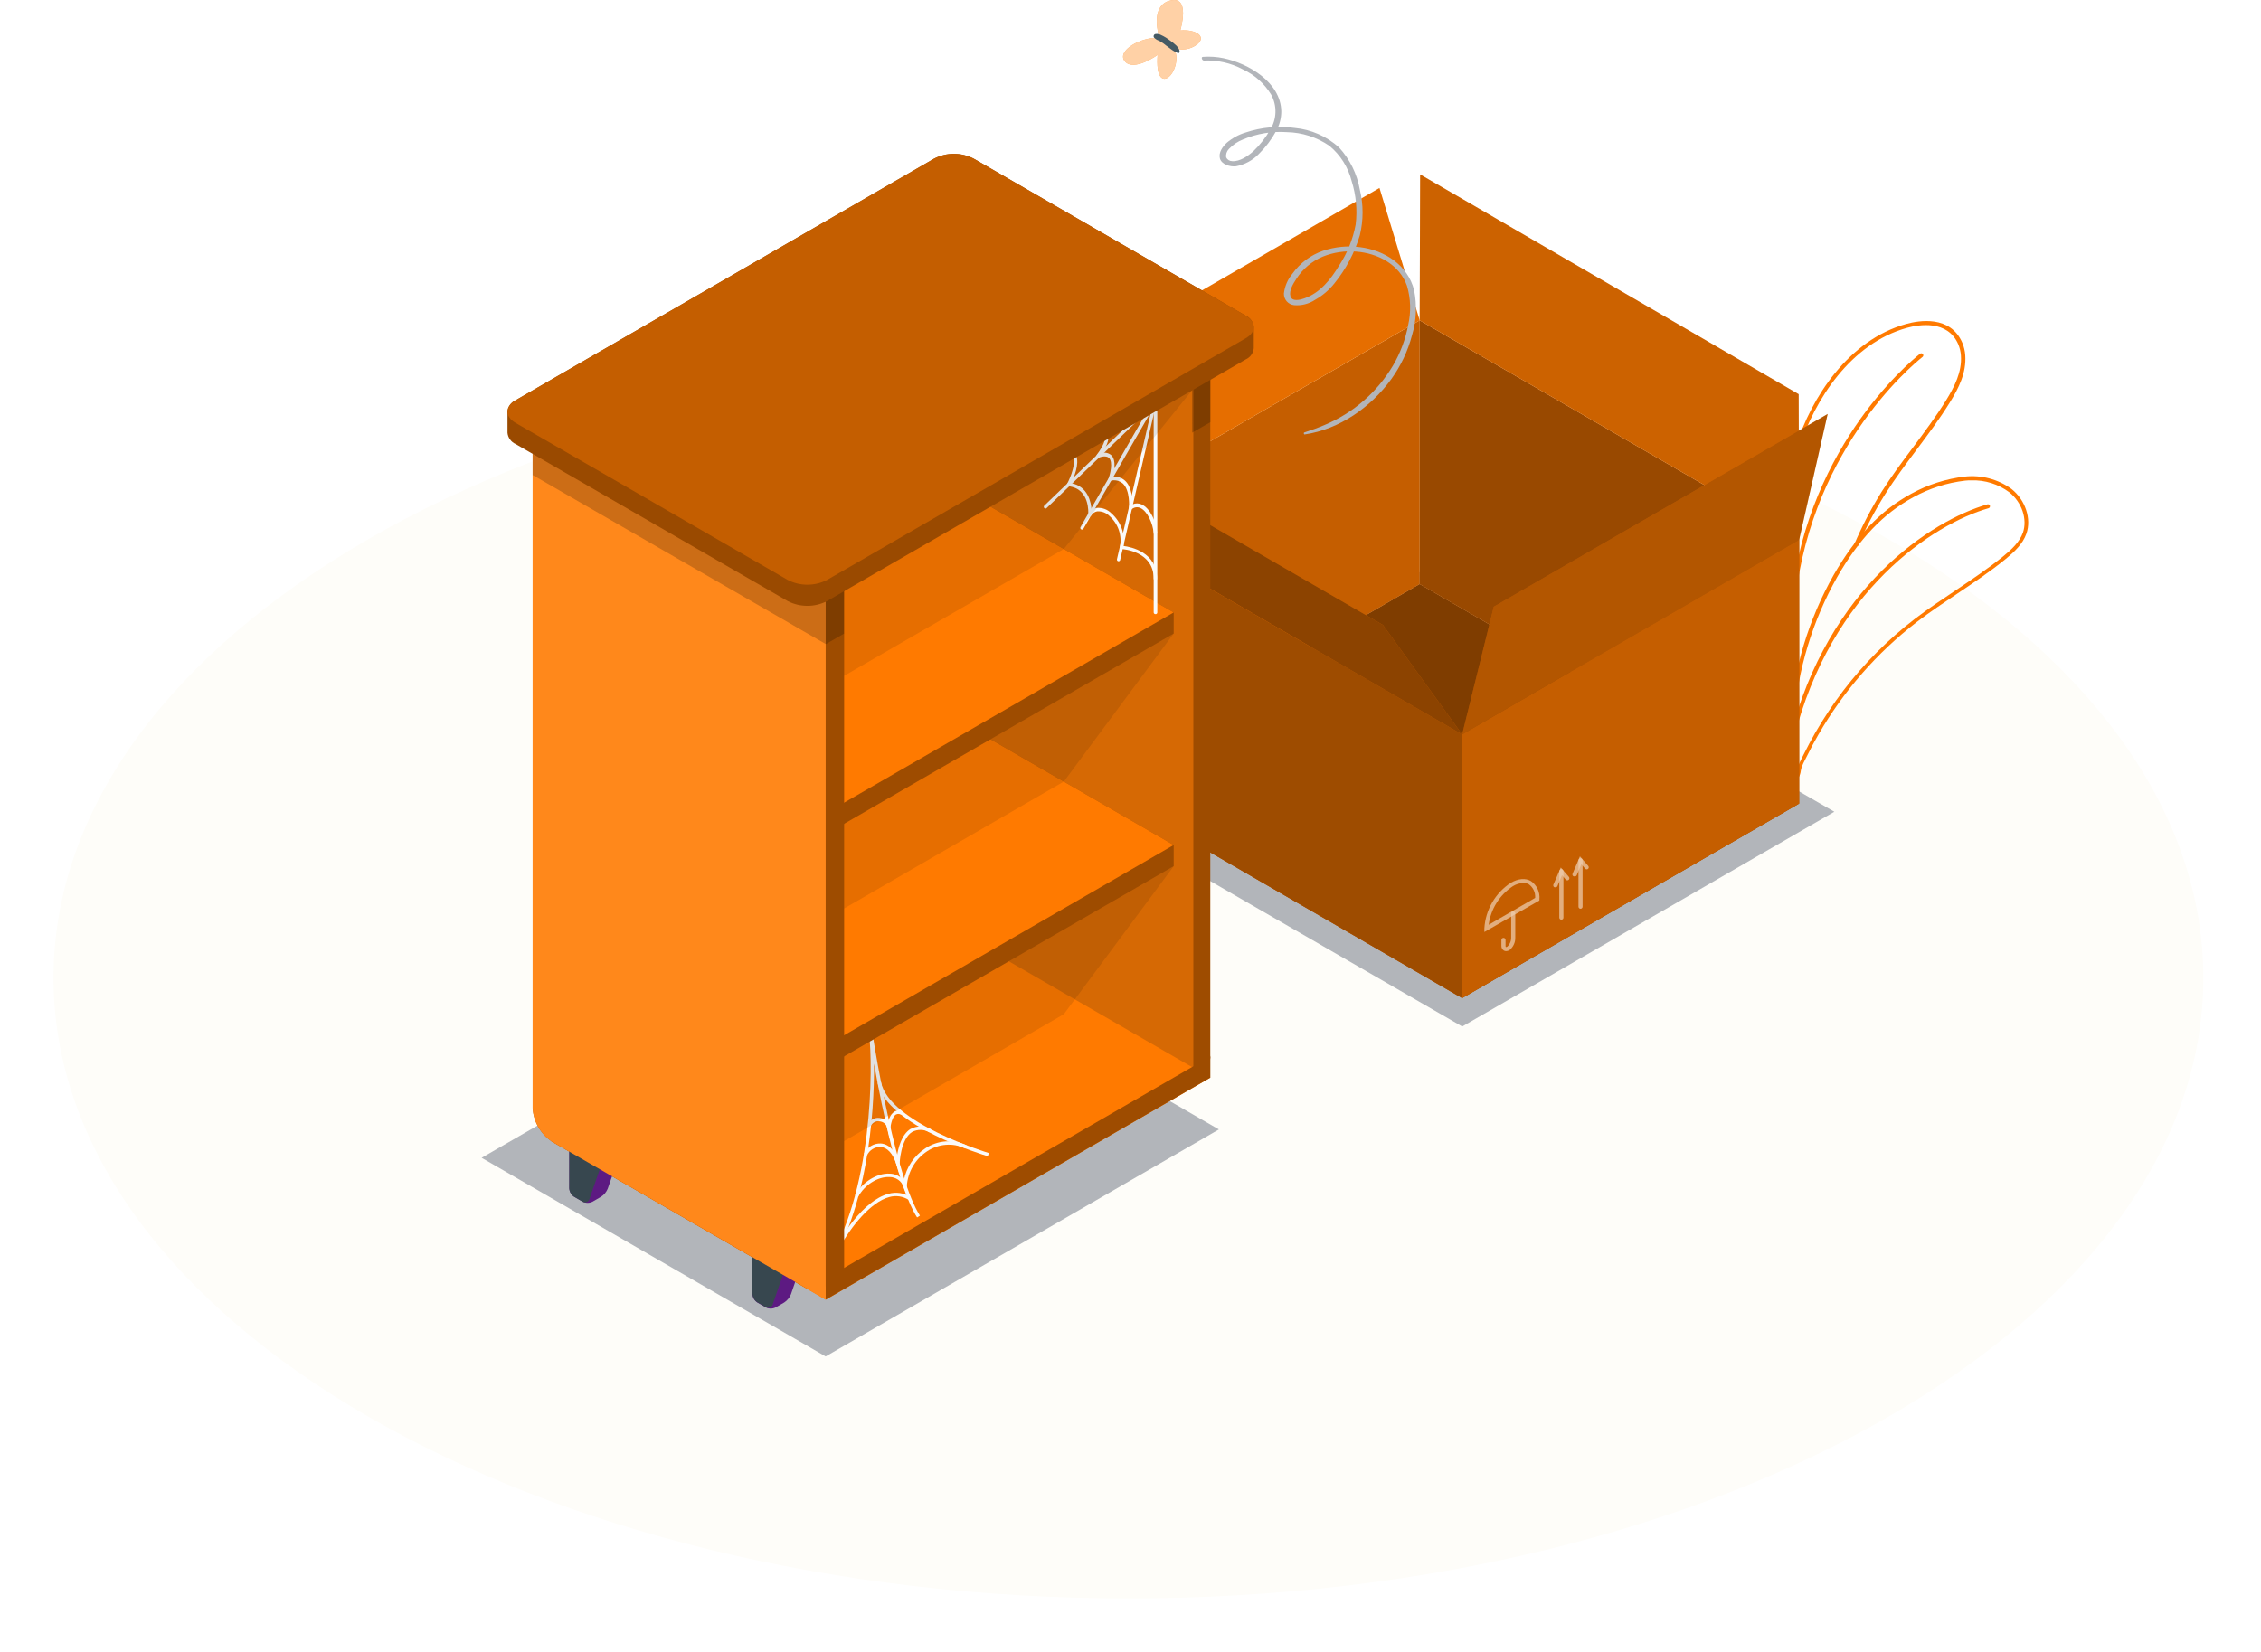 <svg width="338" height="247" viewBox="0 0 338 247" fill="none" xmlns="http://www.w3.org/2000/svg">
<g filter="url(#filter0_d_2207_215)">
<path d="M168.689 235C257.434 235 329.377 193.462 329.377 142.223C329.377 90.983 257.434 49.446 168.689 49.446C79.943 49.446 8 90.983 8 142.223C8 193.462 79.943 235 168.689 235Z" fill="#FEFDF9"/>
</g>
<path d="M152.26 115.194L218.587 153.486L274.22 121.375L207.893 83.082L152.26 115.194Z" fill="#B2B5BA"/>
<path d="M267.77 106.551C267.667 104.823 267.435 102.754 267.155 100.35C266.11 91.226 264.683 78.728 268.467 66.757C270.768 59.469 276.313 50.83 284.973 48.433C286.899 47.901 291.557 47.115 293.346 51.247C293.597 51.844 293.747 52.479 293.79 53.125C293.974 55.748 292.793 58.063 291.482 60.173C289.972 62.625 288.224 64.954 286.53 67.221C284.932 69.365 283.273 71.578 281.825 73.873C280.261 76.366 278.891 78.976 277.727 81.679L277.174 81.44C278.336 78.709 279.706 76.072 281.272 73.552C282.726 71.237 284.393 69.01 286.004 66.859C287.684 64.605 289.419 62.283 290.922 59.859C292.178 57.81 293.312 55.618 293.141 53.166C293.104 52.588 292.97 52.02 292.745 51.486C291.147 47.791 286.858 48.529 285.089 49.014C276.662 51.349 271.246 59.804 268.992 66.934C265.25 78.79 266.67 91.213 267.708 100.282C267.982 102.693 268.221 104.776 268.323 106.517L267.77 106.551Z" fill="#FF7A00"/>
<path d="M268.385 116.481C268.339 116.488 268.293 116.488 268.248 116.481C268.117 116.456 267.994 116.4 267.888 116.318C267.782 116.236 267.698 116.131 267.64 116.01C267.521 115.672 267.521 115.303 267.64 114.965C267.736 114.311 267.736 113.646 267.64 112.991C267.64 112.623 267.579 112.233 267.579 111.885V107.644C268.124 100.026 270.357 92.624 274.114 85.974C277.447 80.176 281.135 76.318 285.724 73.818C288.198 72.459 290.911 71.589 293.715 71.257C296.19 70.984 298.678 71.641 300.694 73.101C302.777 74.747 303.713 77.567 302.928 79.801C302.374 81.365 301.111 82.532 299.82 83.591C297.519 85.469 295.006 87.149 292.581 88.774C290.566 90.14 288.483 91.506 286.537 93.009C280.582 97.605 275.587 103.324 271.833 109.843C271.219 110.902 270.638 111.994 270.106 113.087L269.887 113.517C269.674 113.907 269.487 114.311 269.327 114.726C269.293 114.815 269.259 114.999 269.211 115.211C269.176 115.6 269.052 115.977 268.849 116.31C268.721 116.423 268.555 116.484 268.385 116.481ZM294.698 71.824C294.391 71.824 294.084 71.824 293.769 71.865C291.049 72.182 288.416 73.027 286.018 74.351C281.538 76.789 277.925 80.579 274.647 86.275C270.94 92.842 268.735 100.15 268.193 107.671V111.871C268.193 112.199 268.193 112.554 268.255 112.93C268.365 113.645 268.365 114.373 268.255 115.088C268.181 115.31 268.181 115.549 268.255 115.771C268.272 115.806 268.297 115.836 268.328 115.859C268.359 115.883 268.395 115.899 268.432 115.908C268.554 115.655 268.637 115.386 268.678 115.108C268.711 114.919 268.757 114.732 268.815 114.548C268.981 114.11 269.178 113.683 269.402 113.271L269.614 112.848C270.16 111.742 270.748 110.642 271.362 109.57C272.639 107.36 274.055 105.234 275.603 103.205C278.663 99.207 282.233 95.628 286.223 92.558C288.19 91.055 290.28 89.655 292.301 88.303C294.719 86.685 297.211 85.011 299.499 83.154C300.715 82.164 301.91 81.05 302.415 79.63C303.098 77.629 302.258 75.095 300.367 73.6C298.733 72.382 296.734 71.756 294.698 71.824Z" fill="#FF7A00"/>
<path d="M267.872 110.649H267.797C267.759 110.64 267.722 110.624 267.691 110.601C267.659 110.578 267.632 110.548 267.611 110.514C267.591 110.481 267.577 110.443 267.572 110.404C267.566 110.365 267.569 110.325 267.579 110.287C273.213 87.818 288.791 77.793 297.109 75.409C297.185 75.388 297.266 75.398 297.335 75.436C297.404 75.475 297.456 75.539 297.478 75.614C297.499 75.691 297.49 75.773 297.451 75.844C297.413 75.914 297.349 75.966 297.273 75.99C289.078 78.332 273.732 88.228 268.166 110.43C268.147 110.494 268.108 110.549 268.055 110.588C268.002 110.628 267.938 110.649 267.872 110.649Z" fill="#FF7A00"/>
<path d="M267.838 92.21C267.758 92.203 267.684 92.164 267.631 92.103C267.579 92.042 267.553 91.962 267.558 91.882C269.354 67.617 285.226 54.32 287.029 52.893C287.059 52.867 287.095 52.848 287.133 52.837C287.171 52.825 287.211 52.821 287.251 52.826C287.29 52.83 287.329 52.843 287.363 52.863C287.398 52.882 287.428 52.909 287.452 52.941C287.477 52.972 287.495 53.007 287.506 53.045C287.517 53.083 287.521 53.123 287.516 53.162C287.512 53.202 287.5 53.24 287.481 53.274C287.461 53.309 287.435 53.34 287.404 53.364C285.622 54.778 269.935 67.918 268.166 91.93C268.157 92.009 268.119 92.083 268.058 92.135C267.997 92.187 267.918 92.214 267.838 92.21Z" fill="#FF7A00"/>
<path d="M268.954 120.152L218.581 149.238L161.856 116.41L212.229 87.33L268.954 120.152Z" fill="#FF7A00"/>
<path opacity="0.5" d="M268.954 120.152L218.581 149.238L161.856 116.41L212.229 87.33L268.954 120.152Z" fill="black"/>
<path d="M212.229 47.904V87.33L161.856 116.41V76.99L212.229 47.904Z" fill="#FF7A00"/>
<path opacity="0.23" d="M212.229 47.904V87.33L161.856 116.41V76.99L212.229 47.904Z" fill="black"/>
<path d="M218.581 109.812V149.239L161.856 116.41V76.99L218.581 109.812Z" fill="#FF7A00"/>
<path opacity="0.38" d="M218.581 109.812V149.239L161.856 116.41V76.99L218.581 109.812Z" fill="black"/>
<path d="M268.954 80.726V120.152L212.229 87.33V47.904L268.954 80.726Z" fill="#FF7A00"/>
<path opacity="0.4" d="M268.954 80.726V120.152L212.229 87.33V47.904L268.954 80.726Z" fill="black"/>
<path d="M268.954 120.152V80.726L218.581 109.812V149.238L268.954 120.152Z" fill="#FF7A00"/>
<path opacity="0.23" d="M268.954 120.152V80.726L218.581 109.812V149.238L268.954 120.152Z" fill="black"/>
<path d="M212.229 47.904L212.298 26.077L268.886 58.94L268.954 80.726L212.229 47.904Z" fill="#FF7A00"/>
<path opacity="0.2" d="M212.229 47.904L212.298 26.077L268.886 58.94L268.954 80.726L212.229 47.904Z" fill="black"/>
<path d="M218.581 109.812L223.306 90.717L273.222 61.898L268.954 80.726L218.581 109.812Z" fill="#FF7A00"/>
<path opacity="0.3" d="M218.581 109.812L223.306 90.717L273.222 61.898L268.954 80.726L218.581 109.812Z" fill="black"/>
<path d="M161.856 76.99L155.846 57.185L206.22 28.106L212.229 47.904L161.856 76.99Z" fill="#FF7A00"/>
<path opacity="0.1" d="M161.856 76.99L155.846 57.185L206.22 28.106L212.229 47.904L161.856 76.99Z" fill="black"/>
<path d="M161.856 76.99L150 60.62L206.732 93.442L218.581 109.813L161.856 76.99Z" fill="#FF7A00"/>
<path opacity="0.45" d="M161.856 76.99L150 60.62L206.732 93.442L218.581 109.813L161.856 76.99Z" fill="black"/>
<g opacity="0.7">
<path opacity="0.7" d="M233.414 137.513C233.332 137.513 233.253 137.48 233.194 137.423C233.136 137.365 233.102 137.287 233.1 137.205V130.267C233.102 130.184 233.135 130.105 233.194 130.046C233.252 129.988 233.331 129.954 233.414 129.952C233.496 129.954 233.574 129.988 233.632 130.047C233.689 130.106 233.721 130.184 233.721 130.267V137.205C233.721 137.287 233.689 137.365 233.631 137.423C233.574 137.48 233.496 137.513 233.414 137.513Z" fill="white"/>
<path opacity="0.7" d="M232.506 132.67C232.465 132.677 232.424 132.677 232.383 132.67C232.308 132.636 232.25 132.574 232.219 132.498C232.189 132.422 232.189 132.337 232.219 132.261L233.325 129.713L234.555 131.134C234.599 131.197 234.618 131.275 234.608 131.352C234.598 131.428 234.561 131.499 234.503 131.55C234.444 131.6 234.369 131.628 234.292 131.627C234.215 131.626 234.14 131.596 234.084 131.544L233.503 130.861L232.82 132.5C232.791 132.556 232.745 132.602 232.689 132.633C232.633 132.663 232.569 132.676 232.506 132.67Z" fill="white"/>
<path opacity="0.7" d="M236.276 135.88C236.194 135.878 236.116 135.845 236.058 135.786C236.001 135.727 235.968 135.648 235.969 135.566V128.634C235.969 128.553 236.001 128.475 236.059 128.417C236.116 128.359 236.194 128.327 236.276 128.327C236.357 128.327 236.436 128.359 236.493 128.417C236.551 128.475 236.583 128.553 236.583 128.634V135.559C236.584 135.6 236.577 135.642 236.562 135.68C236.547 135.718 236.525 135.754 236.496 135.783C236.467 135.813 236.433 135.837 236.396 135.854C236.358 135.87 236.317 135.879 236.276 135.88Z" fill="white"/>
<path opacity="0.7" d="M235.367 131.038C235.327 131.045 235.285 131.045 235.245 131.038C235.207 131.022 235.173 130.998 235.145 130.969C235.117 130.939 235.095 130.905 235.08 130.866C235.065 130.828 235.058 130.788 235.06 130.747C235.061 130.706 235.07 130.666 235.087 130.629L236.187 128.047L237.416 129.461C237.473 129.519 237.505 129.598 237.505 129.679C237.505 129.761 237.473 129.839 237.416 129.898C237.388 129.927 237.354 129.95 237.316 129.965C237.279 129.981 237.238 129.989 237.198 129.989C237.157 129.989 237.117 129.981 237.079 129.965C237.042 129.95 237.008 129.927 236.979 129.898L236.399 129.215L235.716 130.854C235.687 130.92 235.637 130.974 235.574 131.007C235.511 131.041 235.438 131.052 235.367 131.038Z" fill="white"/>
</g>
<g opacity="0.7">
<path opacity="0.7" d="M225.157 142.218C225.041 142.22 224.926 142.191 224.823 142.136C224.699 142.057 224.599 141.946 224.533 141.815C224.467 141.684 224.438 141.538 224.447 141.392V140.538C224.449 140.456 224.483 140.378 224.542 140.32C224.6 140.263 224.679 140.231 224.761 140.231C224.843 140.231 224.921 140.263 224.979 140.321C225.036 140.378 225.069 140.456 225.069 140.538V141.392C225.069 141.515 225.069 141.583 225.13 141.596C225.192 141.61 225.226 141.596 225.328 141.542C225.52 141.364 225.672 141.147 225.772 140.906C225.872 140.664 225.919 140.403 225.909 140.142V136.591C225.909 136.509 225.941 136.431 225.999 136.373C226.056 136.316 226.135 136.283 226.216 136.283C226.298 136.283 226.376 136.316 226.433 136.373C226.491 136.431 226.523 136.509 226.523 136.591V140.142C226.539 140.511 226.467 140.878 226.314 141.213C226.161 141.549 225.931 141.844 225.642 142.075C225.496 142.165 225.329 142.214 225.157 142.218Z" fill="white"/>
<path opacity="0.7" d="M221.9 139.356V138.824C221.981 137.456 222.381 136.126 223.067 134.94C223.754 133.754 224.708 132.746 225.854 131.994C226.974 131.352 228.039 131.257 228.859 131.735C229.296 132.034 229.645 132.446 229.868 132.927C230.091 133.407 230.182 133.939 230.129 134.467V134.644L221.9 139.356ZM227.712 132.022C227.165 132.047 226.633 132.211 226.168 132.5C225.186 133.146 224.355 133.995 223.73 134.991C223.106 135.987 222.703 137.105 222.549 138.27L229.494 134.255C229.524 133.859 229.451 133.463 229.282 133.104C229.113 132.745 228.855 132.436 228.531 132.206C228.279 132.074 227.996 132.01 227.712 132.022Z" fill="white"/>
</g>
<path d="M195.033 64.957C200.23 64.206 204.977 60.86 208.009 56.653C209.423 54.687 210.465 52.479 211.082 50.138C211.738 47.948 211.846 45.631 211.396 43.39C210.461 39.641 206.991 37.421 203.324 36.957C201.463 36.712 199.571 36.897 197.792 37.496C195.948 38.129 194.348 39.323 193.216 40.911C192.507 41.757 192.061 42.792 191.932 43.889C191.922 44.318 192.073 44.736 192.357 45.059C192.64 45.382 193.035 45.586 193.462 45.63C194.562 45.723 195.661 45.444 196.583 44.838C197.708 44.207 198.699 43.363 199.499 42.352C201.217 40.232 202.503 37.796 203.283 35.181C203.83 32.938 203.83 30.595 203.283 28.352C202.867 26.005 201.794 23.824 200.189 22.062C198.349 20.389 196.014 19.36 193.537 19.132C191.072 18.794 188.563 19.027 186.203 19.815C185.166 20.129 184.206 20.655 183.382 21.358C182.795 21.905 182.125 22.806 182.365 23.694C182.604 24.582 183.901 24.978 184.782 24.862C186.086 24.618 187.28 23.97 188.197 23.011C189.218 22.006 190.086 20.855 190.771 19.596C191.281 18.692 191.547 17.671 191.543 16.633C191.454 12.303 186.667 9.503 182.918 8.71C181.906 8.499 180.869 8.43 179.838 8.506C179.489 8.506 179.701 9.079 179.981 9.059C181.999 8.967 184.004 9.42 185.786 10.37C187.544 11.178 189.021 12.493 190.027 14.147C190.475 14.962 190.697 15.882 190.668 16.812C190.639 17.742 190.361 18.647 189.863 19.433C189.194 20.597 188.362 21.66 187.391 22.588C186.578 23.325 185.342 24.179 184.202 24.097C184.013 24.097 183.829 24.043 183.67 23.943C183.51 23.843 183.382 23.7 183.3 23.53C183.266 23.306 183.284 23.077 183.354 22.861C183.424 22.645 183.544 22.449 183.703 22.287C184.306 21.638 185.052 21.137 185.882 20.826C187.931 19.974 190.149 19.609 192.363 19.76C194.644 19.802 196.863 20.514 198.741 21.809C200.378 23.168 201.54 25.012 202.06 27.075C202.719 29.17 202.924 31.382 202.661 33.563C202.256 35.757 201.413 37.847 200.182 39.709C198.919 41.799 197.335 43.807 194.958 44.626C194.371 44.838 193.141 45.145 192.909 44.291C192.677 43.438 193.346 42.386 193.776 41.724C194.728 40.226 196.115 39.056 197.751 38.37C199.33 37.738 201.034 37.48 202.73 37.619C205.946 37.858 209.211 39.538 210.331 42.734C210.893 44.645 210.954 46.667 210.508 48.608C210.107 50.735 209.342 52.777 208.248 54.645C205.894 58.614 202.33 61.723 198.079 63.516C197.068 63.953 196.03 64.322 194.972 64.664C194.862 64.705 194.91 64.978 195.033 64.957Z" fill="#B2B5BA"/>
<path d="M173.322 5.665C170.591 5.467 166.828 7.618 168.166 9.189C169.505 10.759 173.056 8.219 173.056 8.219C173.056 8.219 172.721 11.395 173.882 11.756C175.043 12.118 176.614 9.086 175.453 7.147C176.013 7.367 176.62 7.443 177.217 7.367C177.814 7.29 178.382 7.064 178.868 6.71C180.521 5.494 178.772 4.347 176.443 4.551C176.443 4.551 178.11 -0.912 174.743 0.133C173.056 0.645 172.462 2.619 173.322 5.665Z" fill="#FF7A00"/>
<path opacity="0.65" d="M173.322 5.665C170.591 5.467 166.828 7.618 168.166 9.189C169.505 10.759 173.056 8.219 173.056 8.219C173.056 8.219 172.721 11.395 173.882 11.756C175.043 12.118 176.614 9.086 175.453 7.147C176.013 7.367 176.62 7.443 177.217 7.367C177.814 7.29 178.382 7.064 178.868 6.71C180.521 5.494 178.772 4.347 176.443 4.551C176.443 4.551 178.11 -0.912 174.743 0.133C173.056 0.645 172.462 2.619 173.322 5.665Z" fill="white"/>
<path d="M175.863 6.825C175.712 6.677 175.552 6.538 175.385 6.409C175.146 6.224 174.893 6.047 174.654 5.869C174.421 5.7 174.177 5.547 173.923 5.412C173.777 5.331 173.627 5.258 173.473 5.193C173.26 5.093 173.023 5.055 172.79 5.084C172.728 5.086 172.669 5.104 172.617 5.136C172.565 5.169 172.523 5.215 172.495 5.269C172.467 5.324 172.455 5.385 172.458 5.446C172.462 5.507 172.482 5.566 172.516 5.617C172.704 5.82 172.939 5.975 173.199 6.067L173.568 6.265C173.821 6.416 174.046 6.586 174.251 6.757C174.456 6.928 174.729 7.092 174.934 7.263C175.286 7.548 175.68 7.779 176.102 7.945C176.121 7.956 176.142 7.961 176.163 7.961C176.185 7.961 176.206 7.956 176.225 7.945C176.573 7.672 176.061 7.024 175.863 6.825Z" fill="#455A64"/>
<path d="M123.425 202.818L72 173.117L130.78 139.181L182.213 168.876L123.425 202.818Z" fill="#B2B5BA"/>
<path d="M178.026 48.788L140.048 26.872C139.754 26.661 139.41 26.532 139.05 26.497C138.69 26.462 138.328 26.523 137.999 26.674L135.267 28.252C134.967 28.461 134.728 28.747 134.576 29.079C134.423 29.412 134.362 29.779 134.4 30.143V134.093C134.456 135.106 134.749 136.092 135.257 136.97C135.765 137.848 136.473 138.594 137.323 139.147L175.294 161.035C175.587 161.247 175.931 161.378 176.291 161.414C176.651 161.45 177.014 161.39 177.343 161.24L180.075 159.656C180.372 159.446 180.607 159.16 180.757 158.829C180.907 158.498 180.966 158.133 180.929 157.771V53.841C180.876 52.83 180.585 51.846 180.081 50.968C179.577 50.09 178.873 49.343 178.026 48.788Z" fill="#9E4C00"/>
<path d="M142.582 135.876L139.85 137.453V146.099C139.864 146.353 139.937 146.599 140.064 146.819C140.191 147.038 140.368 147.225 140.581 147.363L141.858 148.1C142.084 148.215 142.335 148.275 142.588 148.275C142.842 148.275 143.093 148.215 143.319 148.1L144.596 147.363C145.05 147.07 145.401 146.642 145.6 146.14L148.066 139.038L142.582 135.876Z" fill="#5D1A82"/>
<path d="M139.85 146.099C139.864 146.353 139.937 146.599 140.064 146.819C140.191 147.038 140.368 147.225 140.581 147.363L141.858 148.1C141.946 148.154 142.045 148.187 142.148 148.196C142.251 148.206 142.354 148.192 142.451 148.156C142.547 148.12 142.634 148.062 142.706 147.988C142.777 147.913 142.83 147.823 142.862 147.725L145.313 140.615L139.85 137.453V146.099Z" fill="#37474F"/>
<path d="M169.981 151.645L167.249 153.229V161.869C167.262 162.122 167.334 162.369 167.46 162.59C167.586 162.811 167.761 162.999 167.973 163.139L169.257 163.876C169.483 163.991 169.732 164.051 169.985 164.051C170.237 164.051 170.487 163.991 170.712 163.876L171.996 163.139C172.45 162.846 172.8 162.418 173 161.916L175.458 154.807L169.981 151.645Z" fill="#5D1A82"/>
<path d="M167.249 161.869C167.262 162.122 167.334 162.37 167.46 162.59C167.586 162.811 167.761 162.999 167.973 163.139L169.257 163.876C169.345 163.93 169.445 163.963 169.547 163.972C169.65 163.982 169.754 163.968 169.85 163.932C169.947 163.896 170.034 163.838 170.105 163.764C170.176 163.689 170.23 163.599 170.261 163.501L172.727 156.391L167.263 153.229L167.249 161.869Z" fill="#37474F"/>
<path d="M137.501 28.532L175.472 50.386C176.322 50.941 177.03 51.688 177.538 52.567C178.045 53.446 178.339 54.432 178.395 55.446V159.396C178.467 159.761 178.423 160.14 178.269 160.479C178.116 160.818 177.86 161.1 177.537 161.286C177.215 161.472 176.842 161.553 176.472 161.516C176.102 161.48 175.752 161.328 175.472 161.083L137.501 139.188C136.651 138.634 135.945 137.888 135.438 137.01C134.931 136.132 134.639 135.147 134.584 134.134V30.212C134.511 29.847 134.555 29.469 134.708 29.13C134.861 28.792 135.117 28.51 135.439 28.324C135.761 28.139 136.133 28.059 136.503 28.096C136.873 28.133 137.222 28.286 137.501 28.532Z" fill="#D66904"/>
<path d="M82.36 170.617L123.432 194.329L180.936 161.131L178.197 159.546L137.125 135.835L82.36 167.455V170.617Z" fill="#FF7A00"/>
<path d="M123.432 194.328V191.166L180.936 157.969V161.131L123.432 194.328Z" fill="#9E4C00"/>
<path d="M123.691 189.726L123.275 189.446C130.562 178.416 130.514 159.362 129.92 154.582C129.872 154.261 129.838 154.063 129.831 153.987L130.33 153.906C130.33 154.056 130.384 154.233 130.412 154.445C130.944 157.826 133.956 176.19 137.521 181.763L137.098 182.036C134.277 177.658 131.866 165.843 130.657 159.028C130.733 166.765 129.606 180.827 123.691 189.726Z" fill="#FAFAFA"/>
<path d="M147.676 172.884C147.055 172.7 132.536 168.302 131.197 161.896L131.696 161.793C132.966 167.906 147.67 172.358 147.82 172.406L147.676 172.884Z" fill="#FAFAFA"/>
<path d="M133.02 170.289L132.652 168.725C132.601 168.438 132.455 168.176 132.237 167.983C132.018 167.789 131.741 167.676 131.45 167.66C131.209 167.625 130.964 167.664 130.746 167.773C130.529 167.882 130.35 168.054 130.234 168.268L129.763 168.07C129.921 167.757 130.172 167.501 130.481 167.338C130.791 167.174 131.143 167.11 131.491 167.155C131.742 167.17 131.987 167.239 132.209 167.357C132.432 167.475 132.627 167.639 132.781 167.837C132.863 167.19 133.194 166.6 133.703 166.192C133.896 166.091 134.112 166.041 134.33 166.049C134.548 166.056 134.76 166.119 134.946 166.233L134.721 166.683C134.607 166.61 134.476 166.567 134.341 166.559C134.206 166.55 134.071 166.577 133.949 166.635C133.369 166.963 133.143 168.227 133.109 168.684L133.02 170.289Z" fill="#FAFAFA"/>
<path d="M134.448 175.5L133.997 174.079C133.485 172.475 132.631 171.553 131.621 171.491C131.198 171.483 130.783 171.598 130.425 171.823C130.067 172.047 129.782 172.371 129.606 172.755L129.148 172.536C129.364 172.057 129.718 171.652 130.164 171.374C130.61 171.095 131.129 170.955 131.655 170.972C132.263 171.006 133.307 171.334 134.086 172.918C134.257 171.669 134.769 169.661 136.087 168.821C136.56 168.562 137.092 168.429 137.631 168.435C138.171 168.441 138.7 168.585 139.167 168.855L138.955 169.313C138.564 169.081 138.12 168.954 137.666 168.943C137.211 168.933 136.762 169.038 136.36 169.251C134.605 170.344 134.489 173.957 134.489 173.998L134.448 175.5Z" fill="#FAFAFA"/>
<path d="M128.281 178.969L127.83 178.737C128.841 176.791 131.06 175.391 132.986 175.486C133.395 175.491 133.797 175.587 134.164 175.768C134.53 175.949 134.851 176.21 135.103 176.531C135.289 175.548 135.671 174.614 136.228 173.783C136.784 172.952 137.503 172.242 138.341 171.696C139.24 171.099 140.277 170.743 141.354 170.663C142.43 170.583 143.509 170.781 144.487 171.238L144.289 171.696C143.388 171.279 142.396 171.099 141.407 171.173C140.417 171.247 139.463 171.573 138.634 172.119C137.749 172.693 137.009 173.467 136.476 174.377C135.942 175.288 135.629 176.311 135.561 177.364V178.655L135.083 177.453C134.925 177.026 134.64 176.657 134.266 176.396C133.893 176.135 133.449 175.994 132.993 175.992C131.224 175.903 129.21 177.187 128.281 178.969Z" fill="#FAFAFA"/>
<path d="M125.508 186.509L125.064 186.263C125.679 185.143 128.95 179.516 132.823 178.498C133.369 178.341 133.943 178.302 134.505 178.384C135.068 178.465 135.607 178.664 136.087 178.969L135.827 179.4C135.404 179.132 134.93 178.957 134.434 178.885C133.939 178.813 133.434 178.847 132.952 178.983C130.111 179.734 127.175 183.504 125.508 186.509Z" fill="#FAFAFA"/>
<path d="M175.458 126.349V129.511L123.432 159.547L82.36 135.835V132.673L134.386 102.637L175.458 126.349Z" fill="#9E4C00"/>
<path d="M175.458 126.349L123.432 156.385L82.36 132.673L134.386 102.637L175.458 126.349Z" fill="#FF7A00"/>
<path d="M175.458 91.574V94.729L123.432 124.771L82.36 101.053V97.898L134.386 67.855L175.458 91.574Z" fill="#9E4C00"/>
<path d="M175.458 91.574L123.432 121.609L82.36 97.898L134.386 67.855L175.458 91.574Z" fill="#FF7A00"/>
<path d="M123.254 80.367L85.283 58.478C84.99 58.267 84.646 58.136 84.286 58.1C83.926 58.064 83.564 58.124 83.234 58.273C82.743 58.553 80.994 59.571 80.502 59.851C80.203 60.061 79.966 60.347 79.815 60.68C79.663 61.012 79.604 61.379 79.642 61.743V165.666C79.698 166.678 79.992 167.664 80.499 168.542C81.007 169.42 81.715 170.166 82.565 170.719L120.536 192.614C120.829 192.826 121.173 192.957 121.533 192.993C121.893 193.029 122.256 192.969 122.585 192.819C123.077 192.532 124.839 191.522 125.317 191.228C125.617 191.02 125.857 190.736 126.011 190.404C126.164 190.073 126.227 189.707 126.191 189.343V85.427C126.135 84.412 125.84 83.424 125.329 82.545C124.819 81.665 124.108 80.919 123.254 80.367Z" fill="#9E4C00"/>
<path opacity="0.2" d="M123.432 96.32L126.177 94.736V85.243L123.425 86.827L123.432 96.32Z" fill="black"/>
<path opacity="0.2" d="M178.204 64.7L180.949 63.123V53.63L178.197 55.214L178.204 64.7Z" fill="black"/>
<path d="M87.837 167.455L85.106 169.033V177.679C85.119 177.932 85.193 178.178 85.32 178.398C85.447 178.617 85.624 178.804 85.836 178.942L87.113 179.68C87.34 179.794 87.59 179.854 87.844 179.854C88.098 179.854 88.348 179.794 88.575 179.68L89.852 178.942C90.304 178.65 90.654 178.225 90.856 177.726L93.321 170.617L87.837 167.455Z" fill="#5D1A82"/>
<path d="M85.099 177.679C85.113 177.932 85.186 178.178 85.313 178.398C85.44 178.617 85.617 178.804 85.829 178.942L87.107 179.68C87.195 179.733 87.294 179.766 87.397 179.775C87.499 179.785 87.603 179.771 87.7 179.735C87.796 179.699 87.883 179.641 87.954 179.567C88.026 179.492 88.079 179.402 88.111 179.304L90.576 172.195L85.112 169.033L85.099 177.679Z" fill="#37474F"/>
<path d="M115.216 183.265L112.484 184.843V193.489C112.497 193.741 112.569 193.988 112.695 194.207C112.821 194.427 112.997 194.613 113.208 194.752L114.492 195.49C114.718 195.604 114.967 195.664 115.22 195.664C115.472 195.664 115.722 195.604 115.947 195.49L117.231 194.752C117.681 194.458 118.031 194.034 118.235 193.536L120.693 186.427L115.216 183.265Z" fill="#5D1A82"/>
<path d="M112.484 193.454C112.497 193.707 112.569 193.953 112.695 194.173C112.821 194.393 112.997 194.579 113.208 194.718L114.492 195.455C114.581 195.509 114.68 195.542 114.782 195.551C114.885 195.561 114.989 195.547 115.085 195.511C115.182 195.475 115.269 195.417 115.34 195.343C115.411 195.268 115.465 195.178 115.496 195.08L117.955 187.97L112.491 184.808L112.484 193.454Z" fill="#37474F"/>
<path d="M82.538 60.063L120.516 81.951C121.365 82.506 122.072 83.254 122.578 84.133C123.085 85.012 123.378 85.999 123.432 87.012V194.329C123.432 194.329 121.322 193.079 120.516 192.614L82.544 170.719C81.694 170.166 80.987 169.42 80.479 168.542C79.971 167.664 79.677 166.679 79.621 165.666V61.743C79.549 61.379 79.592 61 79.745 60.662C79.898 60.323 80.154 60.041 80.476 59.856C80.798 59.67 81.171 59.59 81.54 59.627C81.91 59.665 82.259 59.817 82.538 60.063Z" fill="#FF881B"/>
<path opacity="0.2" d="M120.516 81.951L82.538 60.063C82.259 59.817 81.91 59.665 81.54 59.627C81.171 59.59 80.798 59.67 80.476 59.856C80.154 60.041 79.898 60.323 79.745 60.662C79.592 61 79.549 61.379 79.621 61.743V71.024L123.432 96.293V87.012C123.378 85.999 123.085 85.012 122.578 84.133C122.072 83.254 121.365 82.506 120.516 81.951Z" fill="black"/>
<path d="M172.72 91.826C172.653 91.825 172.59 91.798 172.543 91.751C172.496 91.704 172.469 91.64 172.467 91.574V60.391L142.725 77.56C142.697 77.578 142.666 77.59 142.633 77.595C142.6 77.601 142.567 77.599 142.535 77.591C142.503 77.582 142.473 77.567 142.447 77.547C142.421 77.526 142.399 77.501 142.384 77.471C142.366 77.442 142.355 77.411 142.35 77.378C142.345 77.344 142.347 77.311 142.355 77.278C142.363 77.246 142.378 77.216 142.398 77.189C142.418 77.162 142.444 77.14 142.472 77.123L172.631 59.735C172.669 59.712 172.713 59.699 172.757 59.699C172.802 59.699 172.846 59.712 172.884 59.735C172.921 59.758 172.953 59.79 172.974 59.828C172.996 59.867 173.007 59.91 173.007 59.954V91.574C173.007 91.61 172.999 91.646 172.985 91.679C172.97 91.712 172.948 91.742 172.921 91.766C172.894 91.79 172.862 91.808 172.827 91.818C172.792 91.829 172.756 91.831 172.72 91.826Z" fill="#FAFAFA"/>
<path d="M167.243 83.918H167.167C167.102 83.903 167.046 83.863 167.01 83.807C166.974 83.751 166.962 83.683 166.976 83.617L172.071 61.552L161.963 79.055C161.948 79.085 161.926 79.11 161.901 79.131C161.875 79.152 161.845 79.167 161.813 79.176C161.781 79.185 161.748 79.187 161.715 79.183C161.682 79.179 161.651 79.168 161.622 79.151C161.593 79.135 161.567 79.113 161.546 79.086C161.525 79.06 161.51 79.029 161.501 78.997C161.492 78.965 161.49 78.931 161.494 78.897C161.498 78.864 161.509 78.832 161.526 78.803L172.453 59.831C172.485 59.779 172.533 59.739 172.591 59.719C172.648 59.699 172.711 59.7 172.768 59.721C172.824 59.744 172.87 59.786 172.897 59.84C172.925 59.894 172.932 59.956 172.918 60.015L167.454 83.734C167.442 83.782 167.415 83.826 167.377 83.859C167.34 83.892 167.292 83.912 167.243 83.918Z" fill="#FAFAFA"/>
<path d="M156.295 76.044C156.26 76.044 156.226 76.037 156.194 76.023C156.162 76.008 156.134 75.988 156.111 75.962C156.064 75.915 156.038 75.851 156.038 75.784C156.038 75.718 156.064 75.654 156.111 75.607L172.542 59.797C172.59 59.75 172.653 59.724 172.72 59.724C172.786 59.724 172.85 59.75 172.897 59.797C172.945 59.845 172.971 59.91 172.971 59.978C172.971 60.045 172.945 60.11 172.897 60.159L156.466 75.962C156.444 75.986 156.418 76.006 156.389 76.02C156.359 76.034 156.328 76.042 156.295 76.044Z" fill="#FAFAFA"/>
<path d="M172.72 86.779C172.653 86.778 172.59 86.751 172.543 86.704C172.496 86.656 172.469 86.593 172.467 86.527C172.467 82.388 167.85 82.108 167.652 82.101C167.615 82.099 167.579 82.088 167.546 82.07C167.513 82.053 167.484 82.028 167.461 81.999C167.44 81.97 167.425 81.936 167.418 81.901C167.411 81.865 167.411 81.829 167.42 81.794C167.589 80.948 167.531 80.073 167.255 79.257C166.978 78.441 166.491 77.712 165.843 77.143C165.606 76.907 165.321 76.724 165.008 76.606C164.695 76.488 164.36 76.439 164.026 76.46C163.848 76.49 163.678 76.558 163.529 76.66C163.379 76.761 163.253 76.893 163.159 77.047C163.13 77.097 163.086 77.136 163.032 77.157C162.979 77.178 162.92 77.18 162.865 77.164C162.81 77.147 162.763 77.112 162.731 77.065C162.699 77.018 162.683 76.961 162.687 76.904C162.687 76.747 162.967 73.066 159.73 72.704C159.689 72.699 159.649 72.684 159.614 72.66C159.58 72.636 159.552 72.605 159.532 72.567C159.514 72.532 159.504 72.492 159.504 72.451C159.504 72.411 159.514 72.371 159.532 72.335C159.532 72.335 160.966 69.651 160.413 68.333C160.349 68.178 160.25 68.041 160.123 67.932C159.996 67.823 159.845 67.745 159.682 67.705C159.65 67.696 159.62 67.681 159.593 67.661C159.567 67.64 159.545 67.614 159.529 67.585C159.513 67.555 159.504 67.523 159.501 67.49C159.497 67.456 159.501 67.423 159.512 67.391C159.532 67.328 159.576 67.275 159.635 67.243C159.693 67.211 159.762 67.203 159.826 67.22C160.061 67.281 160.279 67.395 160.462 67.556C160.644 67.716 160.787 67.917 160.878 68.142C161.403 69.392 160.516 71.461 160.133 72.24C162.646 72.725 163.111 75.094 163.179 76.269C163.404 76.109 163.66 76 163.93 75.948C164.341 75.908 164.755 75.962 165.142 76.105C165.528 76.248 165.878 76.477 166.164 76.774C166.842 77.373 167.361 78.13 167.675 78.979C167.988 79.828 168.086 80.741 167.96 81.637C169.066 81.78 172.972 82.552 172.966 86.54C172.962 86.604 172.935 86.664 172.889 86.708C172.844 86.752 172.783 86.778 172.72 86.779Z" fill="#FAFAFA"/>
<path d="M172.72 79.964C172.656 79.964 172.595 79.94 172.548 79.897C172.501 79.854 172.472 79.795 172.467 79.732C172.358 78.284 171.518 76.412 170.459 75.948C170.25 75.854 170.017 75.824 169.79 75.86C169.563 75.897 169.352 75.998 169.182 76.153C169.14 76.18 169.092 76.194 169.042 76.194C168.993 76.194 168.944 76.18 168.902 76.153C168.859 76.129 168.824 76.093 168.8 76.049C168.777 76.006 168.768 75.956 168.772 75.907C168.772 75.907 168.998 73.346 167.844 72.288C167.593 72.079 167.296 71.932 166.978 71.861C166.66 71.79 166.329 71.796 166.013 71.878C165.97 71.887 165.925 71.884 165.882 71.87C165.84 71.856 165.803 71.83 165.774 71.796C165.745 71.761 165.725 71.72 165.717 71.676C165.709 71.632 165.712 71.586 165.727 71.543C165.959 70.908 166.409 69.126 165.802 68.49C165.515 68.197 164.989 68.169 164.231 68.415C164.179 68.433 164.123 68.432 164.072 68.415C164.02 68.398 163.975 68.365 163.944 68.32C163.913 68.276 163.896 68.223 163.896 68.169C163.896 68.116 163.913 68.063 163.944 68.019C164.367 67.487 165.412 65.929 165.153 65.185C165.11 65.082 165.041 64.993 164.952 64.925C164.863 64.858 164.758 64.816 164.647 64.803C164.615 64.795 164.585 64.78 164.558 64.76C164.531 64.741 164.508 64.716 164.491 64.687C164.474 64.659 164.463 64.627 164.458 64.594C164.453 64.561 164.455 64.528 164.463 64.495C164.469 64.463 164.482 64.432 164.501 64.405C164.52 64.377 164.544 64.354 164.573 64.337C164.601 64.32 164.633 64.308 164.665 64.304C164.698 64.299 164.732 64.302 164.764 64.311C164.955 64.339 165.136 64.417 165.288 64.536C165.441 64.656 165.559 64.814 165.631 64.994C165.911 65.806 165.228 67.043 164.75 67.726C164.996 67.667 165.253 67.669 165.498 67.732C165.743 67.796 165.969 67.917 166.157 68.088C166.908 68.866 166.546 70.512 166.321 71.284C166.654 71.244 166.991 71.275 167.312 71.375C167.632 71.475 167.927 71.642 168.178 71.864C169.196 72.793 169.305 74.596 169.291 75.422C169.505 75.322 169.738 75.27 169.974 75.27C170.21 75.27 170.444 75.322 170.657 75.422C171.948 75.989 172.843 78.004 172.972 79.636C172.975 79.669 172.971 79.702 172.961 79.733C172.951 79.765 172.934 79.793 172.913 79.818C172.891 79.843 172.865 79.864 172.835 79.878C172.805 79.892 172.773 79.901 172.74 79.902L172.72 79.964Z" fill="#FAFAFA"/>
<path d="M187.43 48.89C187.398 48.528 187.27 48.18 187.058 47.884C186.847 47.587 186.561 47.352 186.228 47.203L145.518 23.697C144.613 23.239 143.613 23 142.599 23C141.585 23 140.584 23.239 139.679 23.697L77.068 59.851C76.735 60 76.449 60.235 76.238 60.532C76.026 60.828 75.898 61.175 75.866 61.538V64.7C75.898 65.063 76.026 65.41 76.238 65.707C76.449 66.003 76.735 66.238 77.068 66.387L117.778 89.887C118.682 90.348 119.682 90.588 120.697 90.588C121.712 90.588 122.712 90.348 123.617 89.887L186.228 53.739C186.561 53.59 186.847 53.355 187.058 53.059C187.27 52.762 187.398 52.415 187.43 52.052V48.89Z" fill="#9A4A00"/>
<path d="M117.777 86.725L77.067 63.225C75.456 62.289 75.456 60.78 77.067 59.851L139.679 23.697C140.584 23.239 141.584 23 142.599 23C143.613 23 144.613 23.239 145.518 23.697L186.228 47.203C187.847 48.139 187.847 49.641 186.228 50.577L123.616 86.725C122.712 87.186 121.712 87.426 120.697 87.426C119.682 87.426 118.682 87.186 117.777 86.725Z" fill="#C45E00"/>
<path opacity="0.1" d="M178.197 58.369L159.034 82.088L126.177 101.06L126.171 88.412L178.197 58.369Z" fill="black"/>
<path opacity="0.1" d="M175.458 94.729L159.034 116.863L126.177 135.842V123.187L175.458 94.729Z" fill="black"/>
<path opacity="0.1" d="M175.458 129.511L159.034 151.645L126.177 170.624V157.969L175.458 129.511Z" fill="black"/>
<defs>
<filter id="filter0_d_2207_215" x="0" y="45.446" width="337.377" height="201.554" filterUnits="userSpaceOnUse" color-interpolation-filters="sRGB">
<feFlood flood-opacity="0" result="BackgroundImageFix"/>
<feColorMatrix in="SourceAlpha" type="matrix" values="0 0 0 0 0 0 0 0 0 0 0 0 0 0 0 0 0 0 127 0" result="hardAlpha"/>
<feOffset dy="4"/>
<feGaussianBlur stdDeviation="4"/>
<feComposite in2="hardAlpha" operator="out"/>
<feColorMatrix type="matrix" values="0 0 0 0 0 0 0 0 0 0 0 0 0 0 0 0 0 0 0.1 0"/>
<feBlend mode="normal" in2="BackgroundImageFix" result="effect1_dropShadow_2207_215"/>
<feBlend mode="normal" in="SourceGraphic" in2="effect1_dropShadow_2207_215" result="shape"/>
</filter>
</defs>
</svg>
